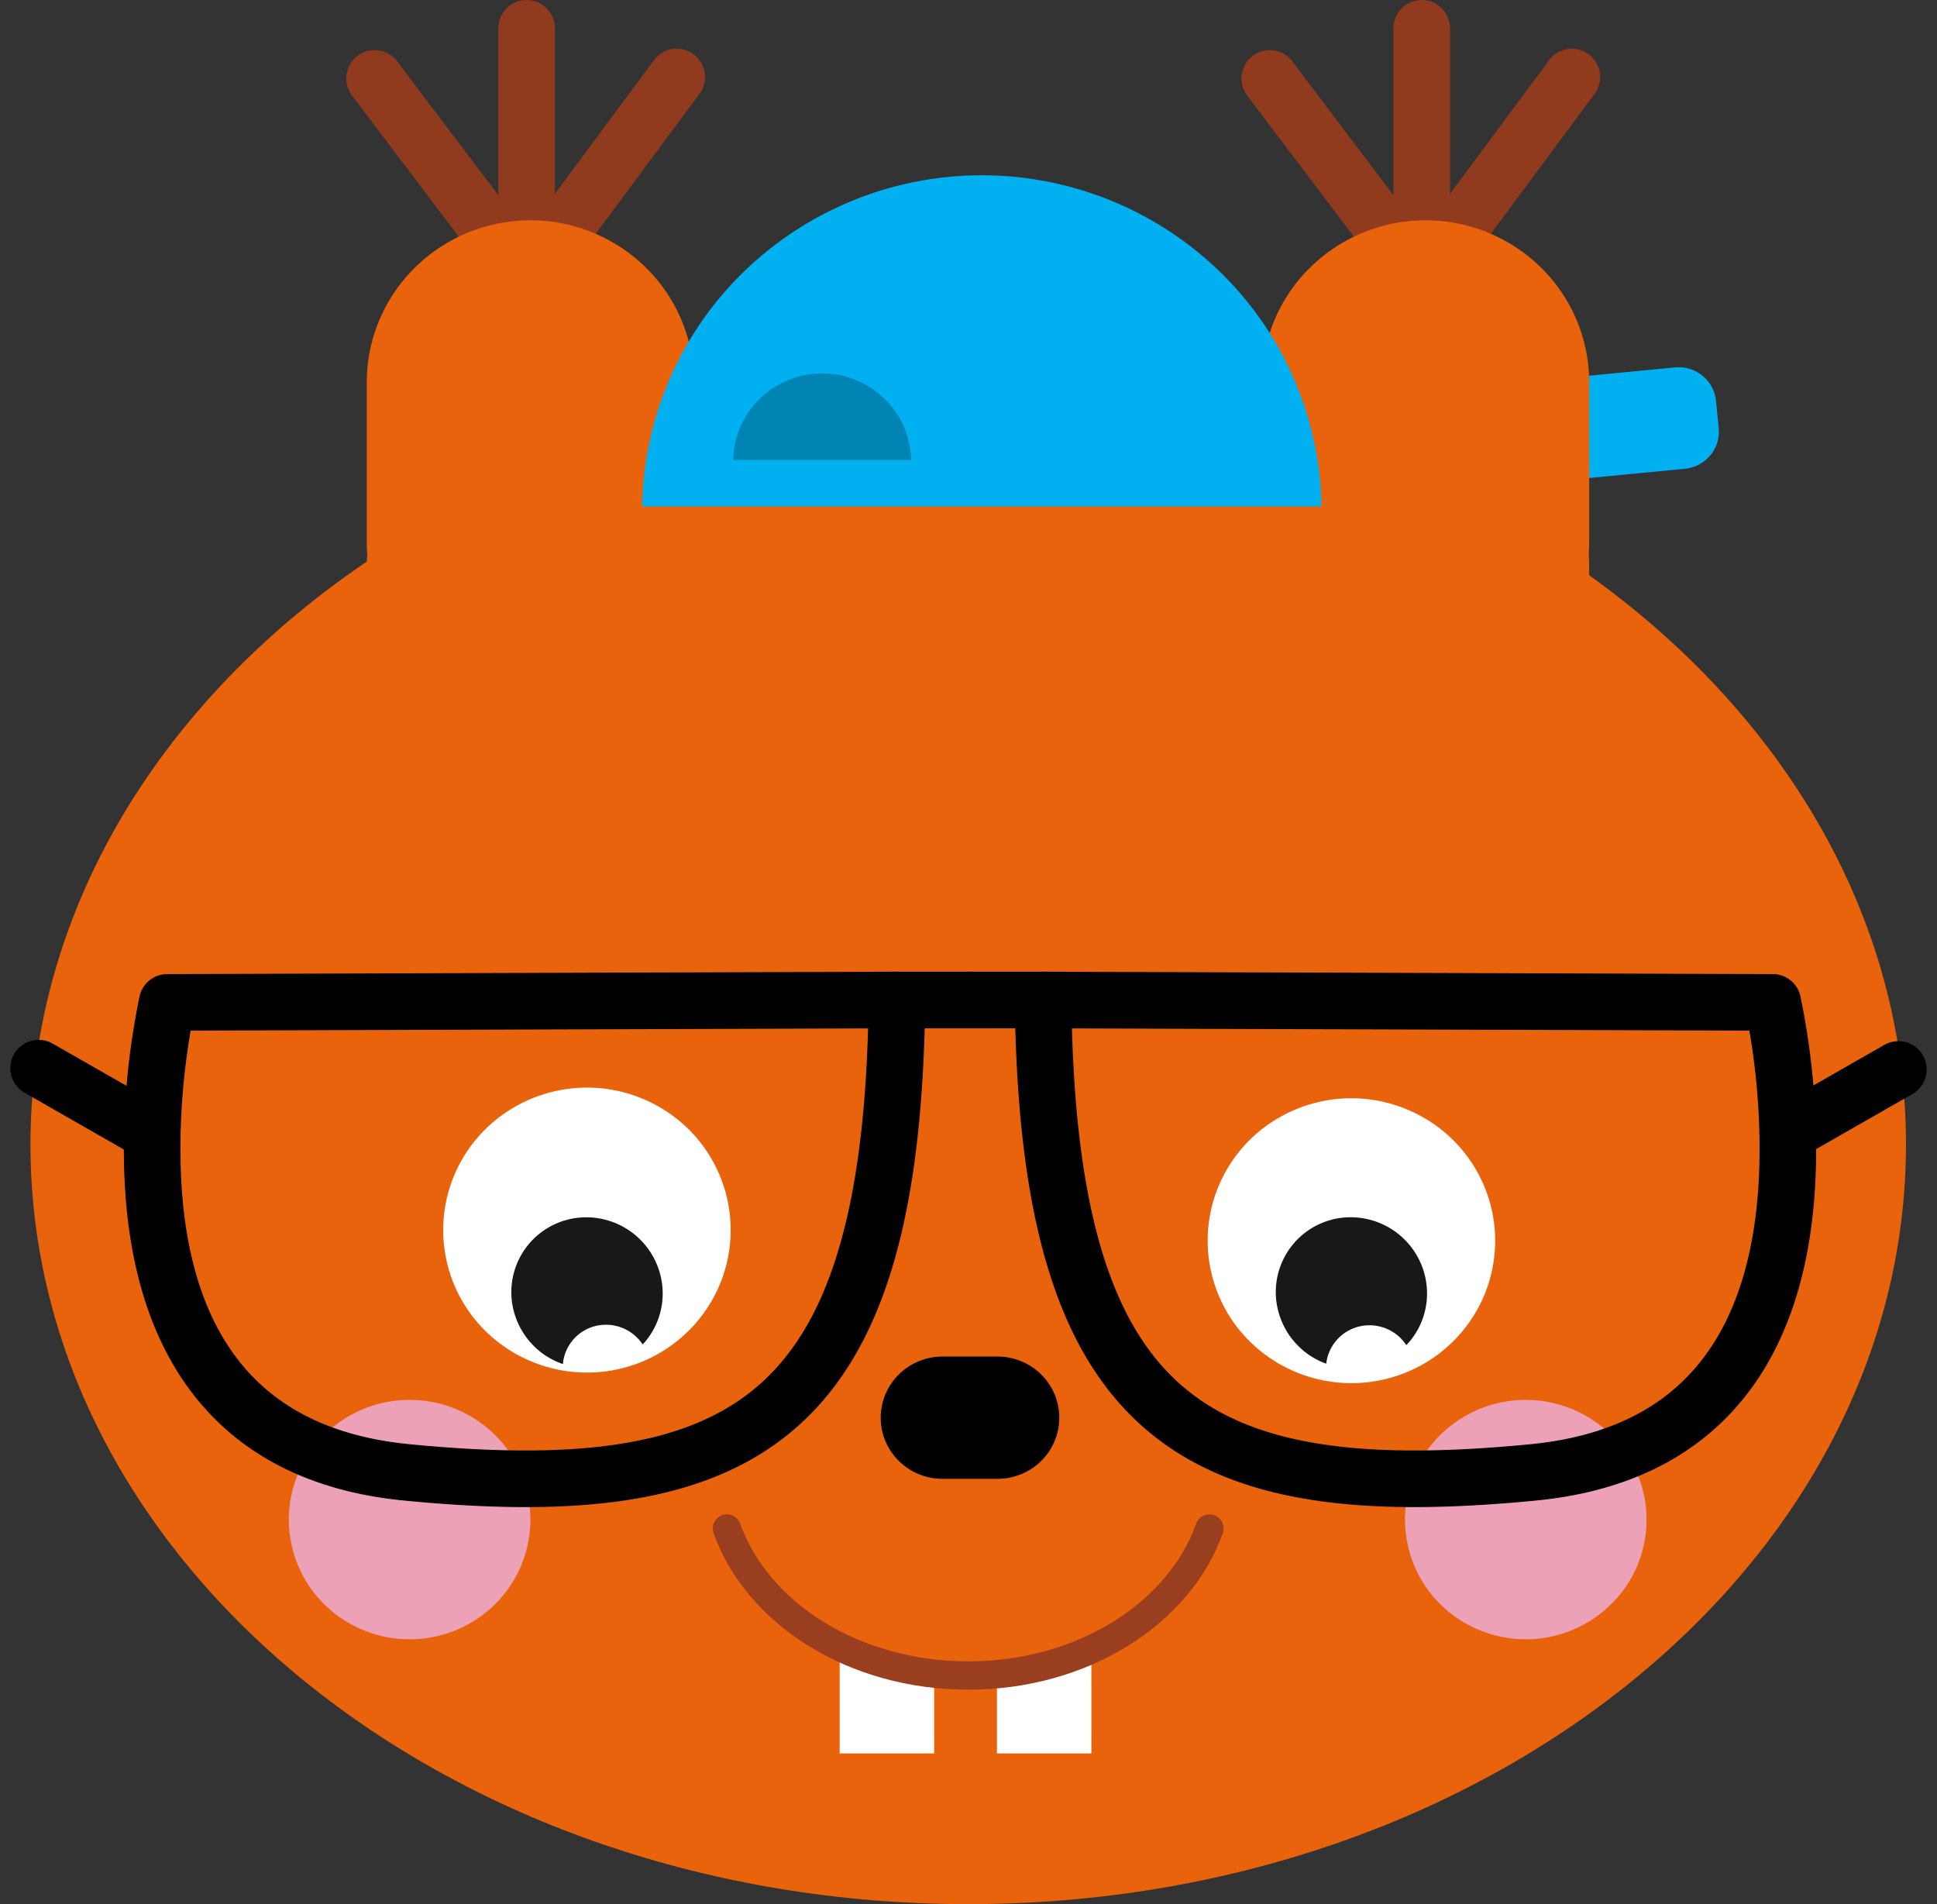 <svg xmlns="http://www.w3.org/2000/svg" width="123.933" height="121.811" viewBox="0 0 123.933 121.811"><rect x="0" y="0" width="123.933" height="121.811" fill="#333333" stroke="none"/><g transform="translate(-0.051 -0.189)"><path d="M107.863,30.176l-23.38,2.262a2.422,2.422,0,0,1-1.755-.532,2.377,2.377,0,0,1-.866-1.6l-.173-1.757a2.368,2.368,0,0,1,.537-1.738,2.413,2.413,0,0,1,1.618-.858l23.379-2.262a2.421,2.421,0,0,1,1.755.531,2.374,2.374,0,0,1,.866,1.6l.173,1.757a2.371,2.371,0,0,1-.536,1.738A2.415,2.415,0,0,1,107.863,30.176Z" fill="#00b0f0"/><path d="M33.743,2V18.069" fill="none" stroke="#903b1e" stroke-linecap="round" stroke-miterlimit="10" stroke-width="3.621"/><path d="M24.017,5.207l9.726,12.862" fill="none" stroke="#903b1e" stroke-linecap="round" stroke-miterlimit="10" stroke-width="3.621"/><path d="M43.348,5.115l-9.61,12.961" fill="none" stroke="#903b1e" stroke-linecap="round" stroke-miterlimit="10" stroke-width="3.621"/><path d="M33.986,45.292a10.58,10.58,0,0,1-7.428-3.1A10.379,10.379,0,0,1,23.516,34.8V24.784a10.321,10.321,0,0,1,3.021-7.416,10.536,10.536,0,0,1,14.9,0,10.321,10.321,0,0,1,3.021,7.416V34.8A10.481,10.481,0,0,1,33.986,45.292Z" fill="#e9630d"/><path d="M33.986,50.9c-5.782,0-10.47-3.35-10.47-7.483V36.266c0-4.132,4.688-7.483,10.47-7.483s10.47,3.35,10.47,7.483v7.146C44.454,47.545,39.768,50.9,33.986,50.9Z" fill="#e9630d"/><path d="M91.017,2V18.069" fill="none" stroke="#903b1e" stroke-linecap="round" stroke-miterlimit="10" stroke-width="3.621"/><path d="M81.291,5.207l9.726,12.862" fill="none" stroke="#903b1e" stroke-linecap="round" stroke-miterlimit="10" stroke-width="3.621"/><path d="M100.621,5.115l-9.61,12.961" fill="none" stroke="#903b1e" stroke-linecap="round" stroke-miterlimit="10" stroke-width="3.621"/><path d="M91.259,45.292a10.58,10.58,0,0,1-7.428-3.1A10.38,10.38,0,0,1,80.789,34.8V24.784a10.32,10.32,0,0,1,3.021-7.416,10.536,10.536,0,0,1,14.9,0,10.321,10.321,0,0,1,3.021,7.416V34.8A10.483,10.483,0,0,1,91.259,45.292Z" fill="#e9630d"/><path d="M91.259,50.9c-5.782,0-10.47-3.35-10.47-7.483V36.266c0-4.132,4.688-7.483,10.47-7.483s10.469,3.35,10.469,7.483v7.146C101.727,47.545,97.039,50.9,91.259,50.9Z" fill="#e9630d"/><path d="M122,73.4c0,26.838-26.863,48.6-60,48.6S2,100.244,2,73.4,28.863,24.81,62,24.81,122,46.567,122,73.4Z" fill="#e9630d"/><path d="M46.8,78.88a9.05,9.05,0,0,1-1.55,5.062A9.181,9.181,0,0,1,41.126,87.3,9.263,9.263,0,0,1,31.1,85.324,9.065,9.065,0,0,1,32.5,71.3a9.266,9.266,0,0,1,11.615,1.133A9.068,9.068,0,0,1,46.8,78.88Z" fill="#fff"/><path d="M34.566,86.618a4.879,4.879,0,0,0,1.5.831,2.754,2.754,0,0,1,2.089-2.435,2.818,2.818,0,0,1,3.013,1.179c.069-.075.141-.148.206-.228a4.779,4.779,0,0,0,1.057-2.588,4.848,4.848,0,0,0-.567-2.752A4.891,4.891,0,0,0,37.1,78.084a4.787,4.787,0,0,0-4.113,6.2A4.893,4.893,0,0,0,34.566,86.618Z" fill="#1a171b"/><path d="M95.715,79.559a9.051,9.051,0,0,1-1.55,5.062,9.181,9.181,0,0,1-4.128,3.356A9.263,9.263,0,0,1,80.012,86a9.064,9.064,0,0,1,1.394-14.019A9.266,9.266,0,0,1,93.02,73.116,9.068,9.068,0,0,1,95.715,79.559Z" fill="#fff"/><path d="M83.42,86.574a4.88,4.88,0,0,0,1.485.852,2.773,2.773,0,0,1,1.751-2.267,2.807,2.807,0,0,1,1.485-.151,2.842,2.842,0,0,1,1.36.631,2.8,2.8,0,0,1,.524.6c.071-.074.143-.146.21-.225a4.779,4.779,0,0,0,1.094-2.573,4.847,4.847,0,0,0-.528-2.759,4.891,4.891,0,0,0-4.723-2.608,4.786,4.786,0,0,0-4.2,6.139,4.89,4.89,0,0,0,1.543,2.357" fill="#1a171b"/><path d="M33.986,97.4a7.606,7.606,0,0,1-1.3,4.254,7.719,7.719,0,0,1-3.469,2.82,7.786,7.786,0,0,1-8.423-1.66,7.617,7.617,0,0,1,1.171-11.78,7.779,7.779,0,0,1,9.76.952A7.62,7.62,0,0,1,33.986,97.4Z" fill="#eca1b7"/><path d="M105.4,97.4a7.607,7.607,0,0,1-1.3,4.254,7.777,7.777,0,0,1-11.893,1.16,7.617,7.617,0,0,1,1.171-11.78,7.78,7.78,0,0,1,9.76.952A7.627,7.627,0,0,1,105.4,97.4Z" fill="#eca1b7"/><path d="M10.75,64.313a46.388,46.388,0,0,0-.964,9.112v.3c0,8.591,2.648,19.331,16.3,20.655C48.01,96.51,57.132,90.89,57.439,64.161Z" fill="none" stroke="#000" stroke-linecap="round" stroke-linejoin="round" stroke-width="3.621"/><path d="M56.133,64.161h6.1" fill="none" stroke="#000" stroke-linecap="round" stroke-linejoin="round" stroke-width="3.621"/><path d="M113.477,64.313a46.431,46.431,0,0,1,.964,9.112v.3c0,8.591-2.648,19.331-16.3,20.655C76.217,96.51,67.1,90.89,66.788,64.161Z" fill="none" stroke="#000" stroke-linecap="round" stroke-linejoin="round" stroke-width="3.621"/><path d="M68.093,64.161H62" fill="none" stroke="#000" stroke-linecap="round" stroke-linejoin="round" stroke-width="3.621"/><path d="M84.605,32.586a21.433,21.433,0,0,0-6.487-15,21.885,21.885,0,0,0-30.494,0,21.433,21.433,0,0,0-6.487,15Z" fill="#00b0f0"/><path d="M58.343,29.623a5.613,5.613,0,0,0-1.7-3.927,5.732,5.732,0,0,0-7.984,0,5.613,5.613,0,0,0-1.7,3.927Z" fill="#0084b4"/><path d="M63.877,94.792H60.35a3.967,3.967,0,0,1-2.792-1.145,3.885,3.885,0,0,1,0-5.531,3.967,3.967,0,0,1,2.792-1.146h3.527a3.967,3.967,0,0,1,2.792,1.146,3.885,3.885,0,0,1,0,5.531A3.967,3.967,0,0,1,63.877,94.792Z"/><path d="M59.819,106.512H53.775v5.849h6.045Z" fill="#fff"/><path d="M69.881,106.512H63.837v5.849h6.045Z" fill="#fff"/><path d="M46.562,97.966c1.93,5.432,8.107,9.408,15.437,9.408s13.507-3.976,15.437-9.408" fill="none" stroke="#993f1f" stroke-linecap="round" stroke-miterlimit="10" stroke-width="1.811"/><path d="M2.522,68.52l6.741,3.856" fill="none" stroke="#000" stroke-linecap="round" stroke-linejoin="round" stroke-width="3.621"/><path d="M114.769,72.46l6.744-3.856" fill="none" stroke="#000" stroke-linecap="round" stroke-linejoin="round" stroke-width="3.621"/></g></svg>